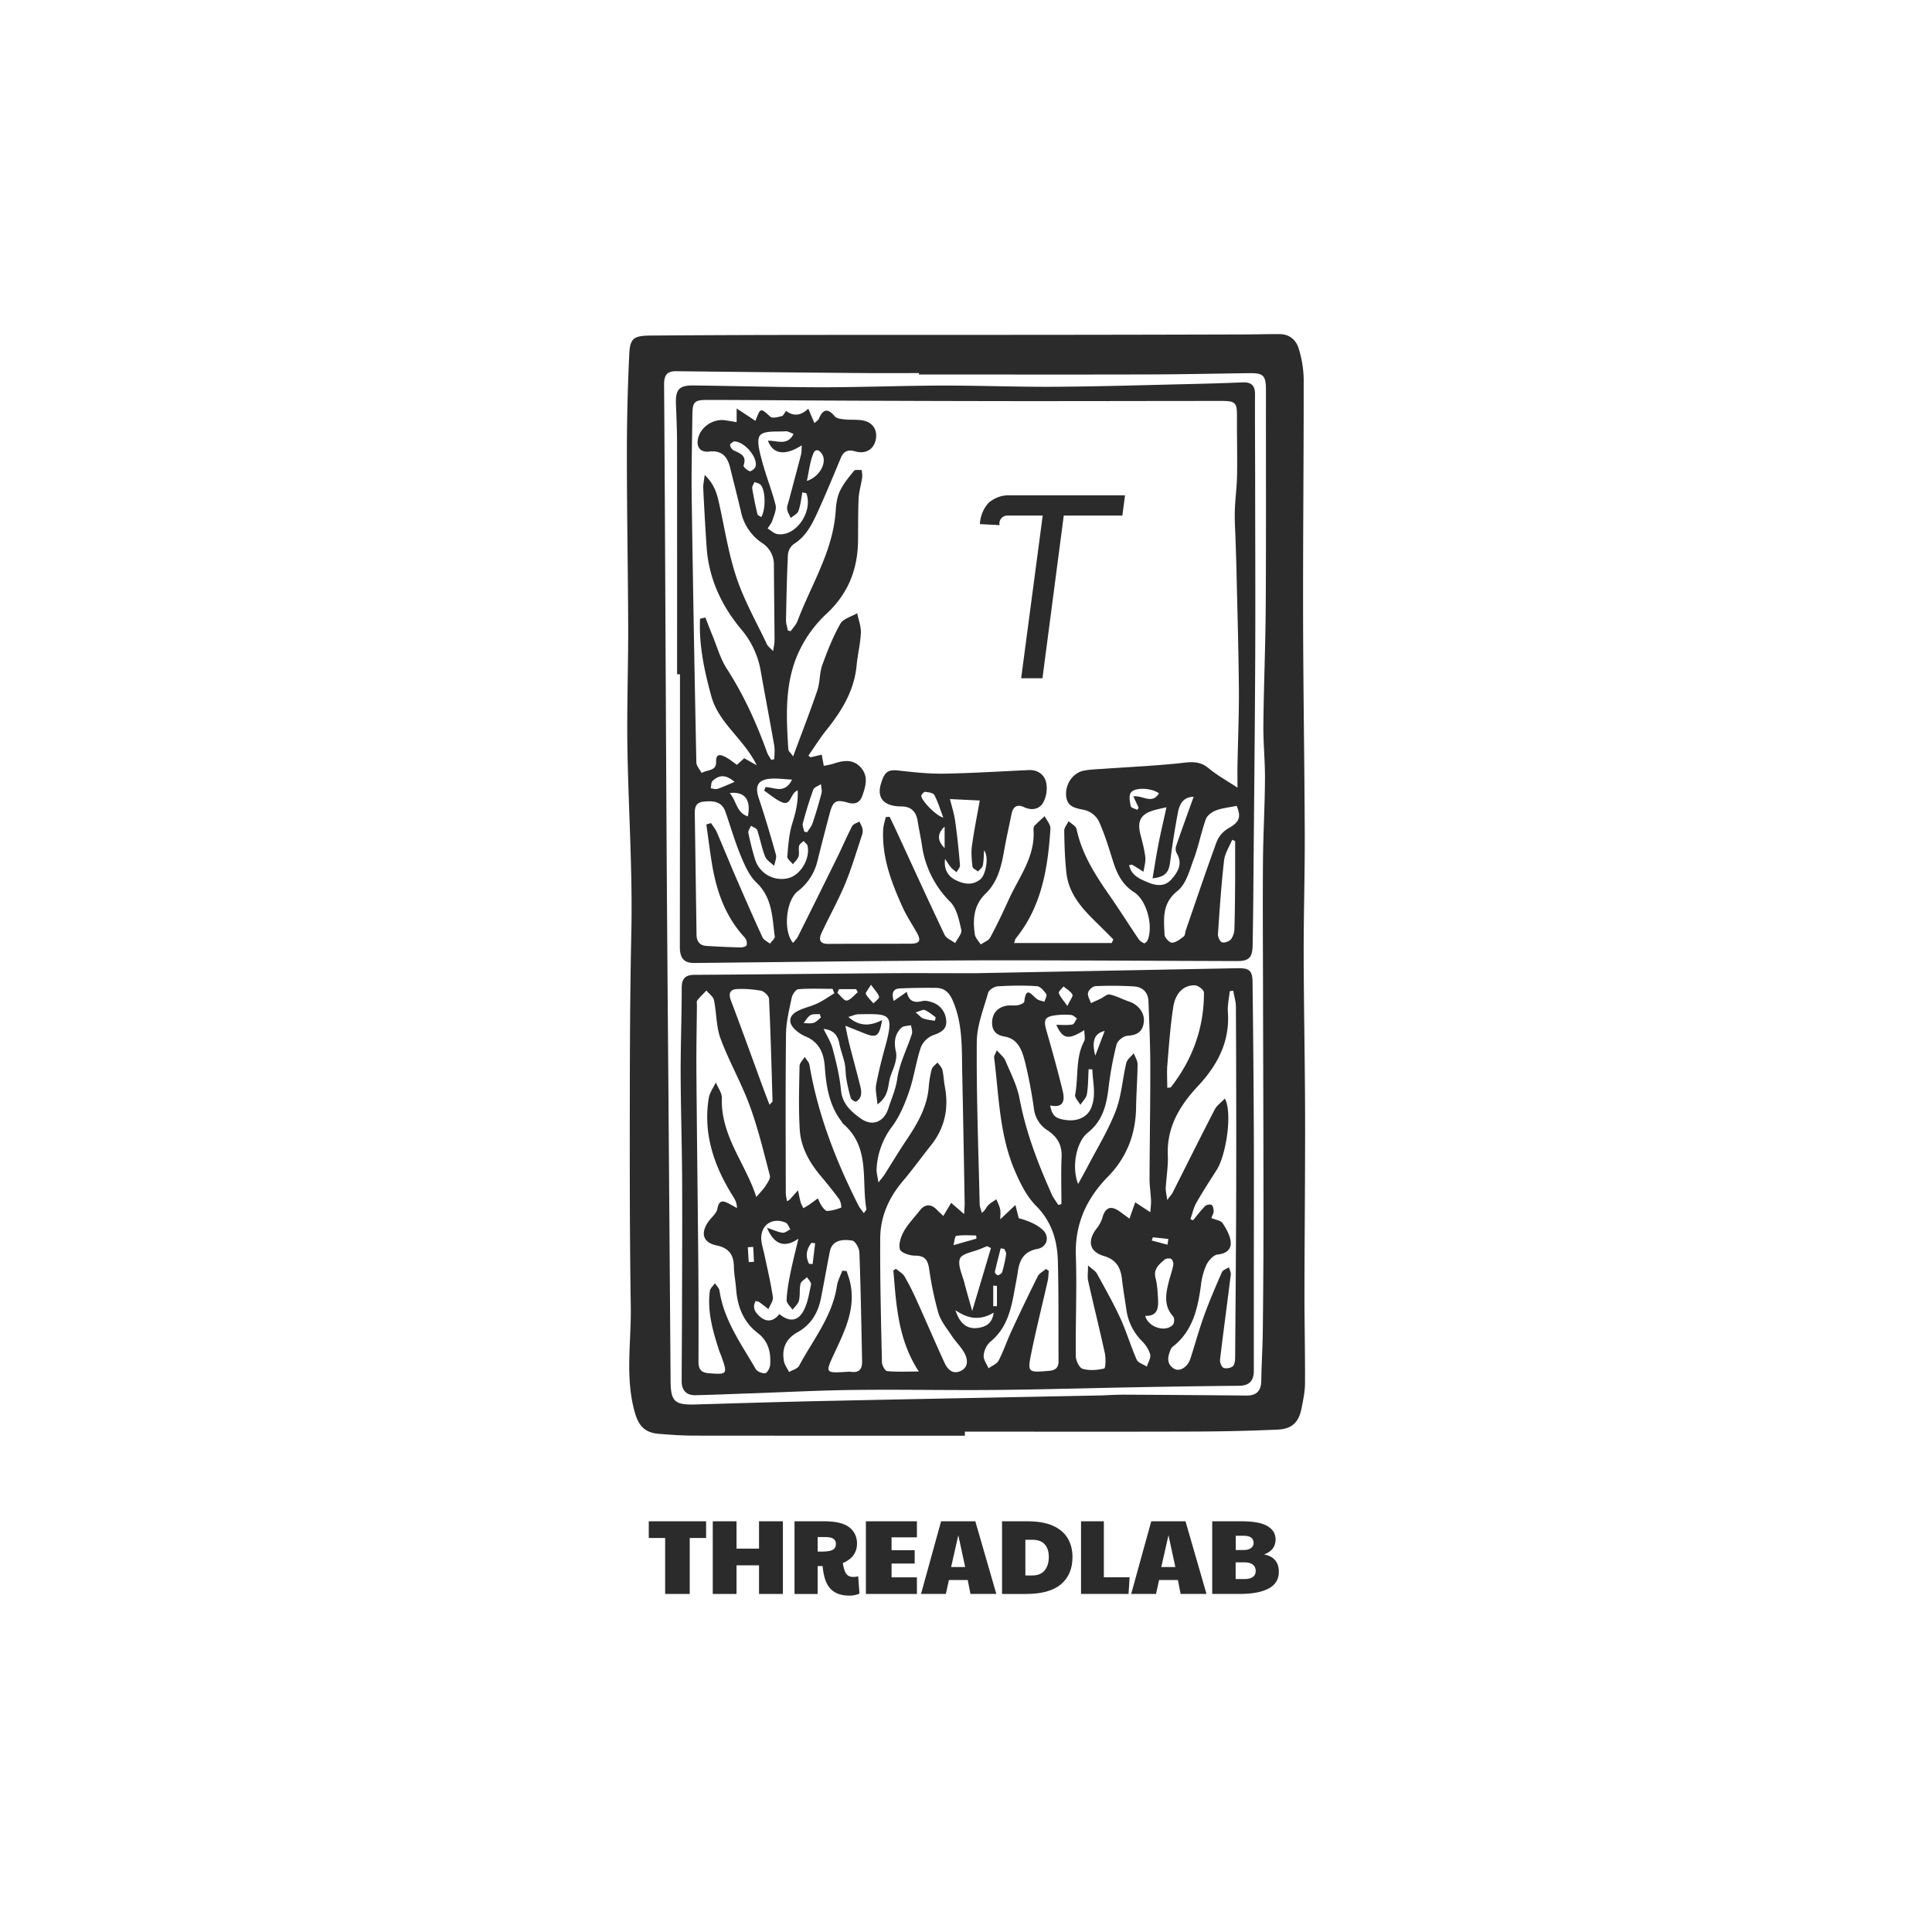 <svg xmlns="http://www.w3.org/2000/svg" version="1.1" xmlns:xlink="http://www.w3.org/1999/xlink" width="1500" height="1500" viewBox="0 0 1500 1500"><rect width="1500" height="1500" x="0" y="0" id="background" stroke="transparent" fill="#ffffff"></rect><svg xml:space="preserve" width="1000" height="1000" data-version="2" data-id="lg_TatjkFi3gEk4MRqkU9" viewBox="0 0 301 561" x="250" y="250"><rect width="100%" height="100%" fill="transparent"></rect><path fill="#2b2b2b" d="M19.46 554.01v-24.38h-7.13v-7.27H37.3v7.27h-7.13v24.38Z"></path><rect width="24.97" height="31.65" x="-12.48" y="-15.82" fill="none" rx="0" ry="0" transform="translate(25.32 538.68)"></rect><path fill="#2b2b2b" d="M40.2 554.01v-31.65h10.35v11.91h9.8v-11.91h10.4v31.65h-10.4v-12.47h-9.8v12.47Z"></path><rect width="30.55" height="31.65" x="-15.28" y="-15.82" fill="none" rx="0" ry="0" transform="translate(55.98 538.68)"></rect><path fill="#2b2b2b" d="M99.77 554.74q-3.31 0-5.47-.99-2.16-.99-3.45-2.73-1.29-1.75-1.93-4.1-.65-2.34-.88-5.06h-2.16v12.15H75.81v-31.65h13.01q7.55 0 10.88 2.64 3.34 2.65 3.34 7.16 0 2.71-1.47 4.85-1.48 2.14-4.74 3.56.18 1.02.32 1.66.14.64.41 1.43.6 1.65 1.5 2.3.9.64 2.46.64 1.01 0 2.02-.28l.56 7.55q-.92.37-1.96.62-1.03.25-2.37.25m-13.89-19.18h1.75q3.4 0 4.8-.76 1.41-.76 1.41-2.6 0-1.56-1.15-2.27-1.15-.72-3.64-.72h-3.17Z"></path><rect width="28.29" height="32.38" x="-14.14" y="-16.19" fill="none" rx="0" ry="0" transform="translate(90.45 539.05)"></rect><path fill="#2b2b2b" d="M106.9 554.01v-31.65h22.22v6.99h-11.04v5.61h10.07v5.8h-10.07v6.02h11.04v7.23Z"></path><rect width="22.22" height="31.65" x="-11.11" y="-15.82" fill="none" rx="0" ry="0" transform="translate(118.51 538.68)"></rect><path fill="#2b2b2b" d="m130.91 554.01 8.74-31.65h14.91l9.15 31.65h-11.27l-1.19-6.08h-8.19l-1.34 6.08Zm13.11-11.73h6.12l-2.99-13.85Z"></path><rect width="32.8" height="31.65" x="-16.4" y="-15.82" fill="none" rx="0" ry="0" transform="translate(147.81 538.68)"></rect><path fill="#2b2b2b" d="M166.2 554.01v-31.65h10.99q6.9 0 11.25 1.98 4.34 1.97 6.39 5.47t2.05 8.14q0 7.59-4.99 11.82-4.99 4.24-15.16 4.24Zm10.16-8.05h2.95q3.68 0 5.47-2.23 1.79-2.24 1.79-5.87 0-3.36-1.72-5.4-1.73-2.05-5.54-2.05h-2.95Z"></path><rect width="30.68" height="31.65" x="-15.34" y="-15.82" fill="none" rx="0" ry="0" transform="translate(182.04 538.68)"></rect><path fill="#2b2b2b" d="M200.6 554.01v-31.65h9.94v24.38h11.22l-.46 7.27Z"></path><rect width="21.16" height="31.65" x="-10.58" y="-15.82" fill="none" rx="0" ry="0" transform="translate(211.68 538.68)"></rect><path fill="#2b2b2b" d="m222.45 554.01 8.74-31.65h14.91l9.15 31.65h-11.27l-1.19-6.08h-8.19l-1.34 6.08Zm13.11-11.73h6.12l-2.99-13.85Z"></path><rect width="32.8" height="31.65" x="-16.4" y="-15.82" fill="none" rx="0" ry="0" transform="translate(239.35 538.68)"></rect><path fill="#2b2b2b" d="M269.7 554.01h-11.96v-31.65h12.92q7.59 0 11.13 2.09 3.55 2.09 3.55 5.77 0 4.79-5.02 6.58 6.44 1.24 6.44 7.59 0 4.88-4.44 7.25t-12.62 2.37m-1.71-19.14h3.64q1.84 0 2.99-.83 1.15-.83 1.15-2.21 0-3.17-4.33-3.17h-3.45Zm3.91 12.65q2.3 0 3.55-.92 1.24-.92 1.24-2.58 0-1.79-1.24-2.78-1.25-.99-3.55-.99h-3.95v7.27Z"></path><rect width="29.02" height="31.65" x="-14.51" y="-15.82" fill="none" rx="0" ry="0" transform="translate(272.75 538.68)"></rect><path fill="#2b2b2b" d="M149.982 485.086q-58.918.018-117.836-.037c-5.084 0-10.167-.352-15.233-.758-6.526-.5-9.133-3.642-10.833-9.946-4.067-15.067-1.35-30.3-1.59-45.423-.462-29.875-.462-59.75-.425-89.625.037-24.458.129-48.916.665-73.356.573-26.437-1.202-52.8-1.682-79.199-.333-17.987.351-35.994.314-54-.092-24.958-.573-49.897-.573-74.836q0-21.925 1.035-43.814c.315-7.062 1.978-8.134 9.373-8.19q27.01-.203 54.038-.258c40.357-.056 80.695-.019 121.053-.056q41.096-.037 82.193-.166c5.527 0 11.073-.166 16.601-.148 4.455.018 7.32 2.644 8.43 6.618a48.066 48.066 0 0 1 2.07 12.682c.038 34.627-.332 69.271-.258 103.897.055 31.558.61 63.096.72 94.654.056 17.525-.498 35.07-.461 52.595.055 23.238.554 46.477.61 69.696.055 26.012-.24 52.041-.278 78.052 0 12.923.315 25.864.24 38.786-.018 3.66-.813 7.34-1.515 10.944-1.202 6.027-4.123 8.93-10.353 9.225q-18.006.795-36.013.85c-33.424.112-66.849.038-100.273.038v1.738Zm-19.965-462.25v-.59c-7.71 0-15.4.055-23.11 0q-41.336-.334-82.655-.814c-4.566-.056-5.287 2.403-5.25 6.174q.277 38.786.462 77.609.315 65.813.684 131.627.315 46.421.703 92.842l.98 131.609c.074 8.855 1.793 10.445 10.667 10.186 17.71-.499 35.402-1.072 53.113-1.46 40.653-.87 81.287-1.627 121.94-2.44 3.993-.075 7.986-.389 11.998-.37q26.547.13 53.113.388c4.437.037 6.378-2.09 6.452-6.47.111-7.395.592-14.772.666-22.166q.296-26.012.296-52.004c-.019-34.183-.148-68.365-.222-102.566-.037-16.602-.148-33.221 0-49.823.11-11.85.795-23.7.869-35.532.055-7.838-.777-15.677-.703-23.515.185-17.507.943-34.996 1.035-52.503.185-31.095.056-62.19.093-93.286 0-6.452-1.036-7.542-7.506-7.45-14.623.203-29.246.518-43.87.555-33.258.092-66.516.018-99.792.018Z"></path><path fill="#2b2b2b" d="m155.2 283.626 113.547-2.163c5.065-.093 6.507.961 6.563 5.99q.407 32.537.554 65.037c.093 21.39 0 42.797 0 64.187v40.172c0 4.326-1.996 6.452-6.488 6.489q-22.148.203-44.314.628c-20.594.37-41.189.999-61.783 1.184-20.484.184-40.968-.24-61.433 0-14.77.166-29.523.942-44.276 1.46-8.3.277-16.601.647-24.92.832-3.938.092-5.99-2.144-5.99-6.045 0-8.93.11-17.859.13-26.788.055-20.15.166-40.302.073-60.452-.074-15.53-.592-31.059-.647-46.588-.037-12.46.462-24.92.462-37.38 0-4.141 1.442-5.824 5.639-5.842 28.008-.167 56.015-.5 84.023-.703 11.536-.092 23.09 0 38.841 0Zm-36.383 129.483 1.184-.721c1.275 1.109 2.939 1.978 3.752 3.364a110.922 110.922 0 0 1 5.399 10.667c4.048 8.967 7.912 18.025 12.016 26.954 1.294 2.829 3.531 5.121 6.97 3.531 3.42-1.59 3.198-4.88 1.812-7.58-1.442-2.79-3.864-5.046-5.62-7.708-2.145-3.217-4.77-6.397-5.86-9.983a144.199 144.199 0 0 1-4.05-19.393c-.61-3.882-2.015-5.62-6.211-5.583-2.274 0-6.082-1.294-6.49-2.755-.646-2.33.445-5.583 1.757-7.912 1.867-3.29 4.622-6.046 6.951-9.077 2.126-2.773 4.88-2.866 7.395-.24 1.035 1.072 2.145 2.07 2.81 2.698l3.402-5.712 5.657 4.899c.092-1.997.24-3.346.222-4.696q-.463-28.396-1.054-56.773c-.222-10.741.296-21.556-4.252-31.798-1.535-3.42-3.66-5.25-7.266-5.269q-7.838-.092-15.64.24c-2.976.148-3.716 2.053-2.68 5.473l5.694-3.975c.832 4.178 3.272 4.88 6.766 4.012 1.257-.315 2.81.055 4.086.48a8.874 8.874 0 0 1 6.322 8.283c.204 3.641-2.385 4.954-5.694 6.1a9.798 9.798 0 0 0-5.38 5.325c-2.089 6.267-2.939 12.94-5.083 19.17-1.812 5.288-4.05 10.705-7.321 15.16a33.277 33.277 0 0 0-6.859 18.709c-.074 1.534.425 3.106.813 5.786 1.387-1.793 2.071-2.533 2.607-3.383 3.124-4.899 6.082-9.89 9.336-14.716 4.844-7.21 9.244-14.53 9.965-23.478.221-2.607.61-5.213 1.312-7.728.314-1.127 1.627-1.978 2.496-2.958.72 1.036 1.812 1.997 2.107 3.143.592 2.385.629 4.88 1.091 7.303 1.793 9.446.037 18.024-6.027 25.623-4.122 5.176-7.986 10.556-12.257 15.603-6.119 7.21-9.798 15.492-9.853 24.846-.111 18.006.351 36.013.74 54.02.036 1.367 1.349 3.789 2.273 3.881 4.141.426 8.356.185 13.792.185-9.133-13.976-9.799-29.08-11.093-44.036Zm71.97-28.544 1.276-.351c0-6.86-.222-13.718.074-20.577.24-5.25-1.997-8.873-6.156-11.572a12.94 12.94 0 0 1-5.898-9.41 199.66 199.66 0 0 0-3.882-20.391c-1.257-4.807-2.828-10.02-9.022-11.056q-5.527-.924-5.305-6.34c.185-3.864 2.384-6.286 6.137-7.044 1.627-.333 3.402.055 5.047-.24 1.054-.185 2.792-.943 2.847-1.59.758-7.303 3.365-2.515 5.62-1.017.888.591 2.09.72 3.162 1.072.295-1.128 1.22-2.7.776-3.328-1.017-1.442-2.625-3.346-4.104-3.438-5.657-.37-11.37-.278-17.045.074-1.479.092-3.79 1.534-4.16 2.791-1.996 7.062-4.899 14.254-4.954 21.427-.185 23.534.72 47.068 1.257 70.602.037 1.294.61 2.55.924 3.845 1.609-1.128 1.904-2.385 2.68-3.198 1.036-1.091 2.423-1.83 3.661-2.718.573 1.424 1.331 2.81 1.646 4.307.277 1.35.055 2.81.055 4.419l6.6-6.23 1.46 5.73c3.864 1.091 7.765 2.552 10.538 5.196 3.069 2.939 1.756 7.431-2.422 8.208-5.897 1.09-7.764 4.77-8.522 9.89-.37 2.589-.906 5.158-1.368 7.728-1.516 8.56-3.31 16.897-10.667 22.85a9.244 9.244 0 0 0-2.847 5.99c-.148 1.774 1.35 3.679 2.126 5.527 1.497-1.09 3.605-1.867 4.381-3.346 2.126-4.067 3.568-8.504 5.51-12.682q5.582-12.09 11.517-23.996c.665-1.331 2.348-2.182 3.568-3.235l1.238.813c-.13 1.442-.11 2.921-.443 4.326-2.33 10.353-4.936 20.65-7.062 31.04-1.85 9.021-1.646 8.966 7.635 8.19 2.92-.24 4.16-1.48 4.14-4.308-.092-14.457.093-28.932-.295-43.389-.24-9.077-2.625-17.267-9.54-24.218-4.177-4.215-7.024-10.112-9.39-15.695-6.582-15.566-6.748-32.427-8.837-48.88-.093-.74.573-1.571 1.183-3.143 1.553 1.849 3.106 3.014 3.753 4.566 2.255 5.38 5.047 10.723 6.119 16.361 2.754 14.68 8.023 28.396 14.087 41.91.72 1.627 1.886 3.05 2.847 4.567Zm39.988 3.18c.13-1.942.388-3.531.314-5.121-.13-3.217-.666-6.452-.647-9.67.055-16.157.351-32.333.333-48.49-.019-9.521-.444-19.024-.795-28.544-.148-3.994-2.57-6.323-6.452-6.545q-8.32-.462-16.62-.11c-1.183.055-2.976 1.663-3.254 2.865-.314 1.33.758 2.995 1.239 4.53q2.089-.907 4.122-1.868c1.387-.647 2.903-2.145 4.068-1.886 2.976.647 5.75 2.182 8.652 3.162 3.863 1.294 6.618 4.917 6.23 8.688-.426 4.29-2.866 5.898-7.155 6.138-1.7.093-4.307 2.126-4.714 3.734a144.199 144.199 0 0 0-3.513 18.987c-.887 7.56-2.662 14.456-9.021 19.466-4.936 3.883-7.229 14.845-4.215 22.37 1.516-2.792 2.717-4.918 3.845-7.062 4.252-8.172 9.17-16.103 12.479-24.644 2.57-6.618 2.976-14.05 4.659-21.038.388-1.571 2.126-2.828 3.235-4.215.573 1.59 1.664 3.18 1.664 4.77-.037 6.304-.555 12.608-.647 18.93-.185 11.61-4.086 21.704-12.22 30.023-9.373 9.577-14.476 20.613-14.014 34.386.5 14.587-.184 29.228-.018 43.833.018 1.941 1.516 5.084 2.958 5.51 2.94.85 6.396.59 9.41-.13.61-.148.758-4.456.277-6.656-2.292-10.519-4.917-20.982-7.265-31.483-.389-1.738-.056-3.66-.056-6.766 1.997 1.793 3.29 2.495 3.883 3.586 3.512 6.434 7.154 12.812 10.204 19.467 2.681 5.842 4.493 12.109 7.1 17.988.61 1.386 2.92 2.052 4.436 3.032.536-1.793 1.812-3.772 1.442-5.343a13.865 13.865 0 0 0-3.568-5.75 24.033 24.033 0 0 1-6.748-13.347c-.647-4.566-1.46-9.114-1.978-13.699-.573-5.047-2.57-8.485-7.894-10.038-6.23-1.812-7.265-6.47-3.29-11.777a14.79 14.79 0 0 0 2.625-4.732c1.275-4.751 3.753-5.694 7.838-2.68l3.994 2.92 2.514-7.117 6.6 4.344ZM59.16 381.108c1.627-1.904 2.995-3.236 4.012-4.807.887-1.386 2.236-3.254 1.904-4.51-2.68-10.243-5.158-20.614-8.8-30.523-3.642-9.909-9.003-19.226-12.682-29.135-1.941-5.214-1.701-11.203-2.866-16.75-.332-1.552-2.163-2.81-3.29-4.196-1.331 1.405-2.773 2.736-3.957 4.252-.388.5-.184 1.497-.184 2.255-.093 9.706-.296 19.393-.222 29.099.222 28.766.61 57.55.85 86.316q.13 19.855.056 39.691c0 3.106.942 4.788 4.418 5.066 8.134.647 8.356.499 5.546-7.377-.314-.868-.72-1.7-.998-2.588-2.718-8.374-5.158-16.823-4.03-25.77.147-1.22 1.46-2.312 2.218-3.458.684 1.073 1.83 2.09 1.997 3.254 1.94 12.922 9.502 23.238 15.788 34.127.647 1.11 2.828 1.978 4.14 1.793.888-.13 2.016-2.255 2.127-3.55.406-5.434-.703-10.352-5.417-13.957-6.304-4.825-8.837-11.591-9.41-19.282-.24-3.217-.906-6.415-.961-9.65-.093-5.232-2.219-8.097-7.617-9.225-5.879-1.22-7.025-5.398-3.438-10.408 1.33-1.849 3.494-3.513 3.863-5.528.74-3.938 2.496-3.623 5.121-2.2q1.72.924 3.402 1.886c0-2.07-.703-3.513-1.553-4.862-8.282-13.126-13.218-27.12-10.76-42.89.37-2.422 2.034-4.659 3.106-6.97.925 2.274 2.718 4.585 2.644 6.822-.573 16.583 10.556 28.84 14.974 43.075Zm198.217 9.17c1.96.85 4.142 1.09 4.9 2.255 1.645 2.514 3.327 5.453 3.53 8.337.222 3.05-1.94 4.936-5.675 5.288-1.812.166-3.993 2.606-4.936 4.547a29.58 29.58 0 0 0-2.366 8.893c-1.405 10.26-3.605 20.077-12.46 26.861-.352.26-.555.74-.74 1.165-1.313 3.013-1.867 6.1 1.35 8.19 2.514 1.627 6.026-.536 7.265-4.326 2.015-6.138 3.679-12.405 5.879-18.469 2.348-6.489 5.084-12.867 7.857-19.19.425-.96 1.996-1.423 3.032-2.107.295 1.072.942 2.2.813 3.235-1.516 12.331-3.217 24.644-4.677 36.993-.148 1.183.684 3.254 1.553 3.586 1.164.444 3.309.056 4.14-.832.87-.924.87-2.828.888-4.326.185-24.476.407-48.972.462-73.448q.074-39.267-.129-78.533c0-2.385-.758-4.751-1.165-7.136l-1.497.185c-.314 3.013-1.054 6.063-.832 9.021.924 12.978-4.51 23.202-13.052 32.353-7.857 8.411-13.625 17.803-13.107 30.041.203 4.733-.647 9.502-.906 14.272-.074 1.331.314 2.7.629 5.306 1.368-1.849 1.996-2.496 2.384-3.254 6.101-12.072 12.11-24.2 18.34-36.216.905-1.756 2.772-3.013 4.4-4.733 3.401 6.267.498 24.625-3.458 30.91-3.05 4.807-6.174 9.577-8.984 14.531-1.22 2.163-1.738 4.733-2.57 7.118l1.165.444c1.719-2.071 3.346-4.252 5.231-6.157.592-.591 2.182-.887 2.829-.517.628.37.887 1.775.906 2.736 0 .85-.536 1.7-1.017 2.995ZM93.176 292.425l-.795-1.979c-4.973 0-9.964-.221-14.9.167-1.091.092-2.589 2.237-2.884 3.66-1.091 5.25-2.44 10.593-2.496 15.918-.26 23.09-.13 46.18-.093 69.27 0 1.11.333 2.2.536 3.513.703-.444.999-.555 1.184-.758l3.605-4.012c.37 1.701.665 3.439 1.127 5.121.26.924.758 1.793 1.165 2.68.85-.517 1.738-.979 2.57-1.552q1.904-1.35 3.771-2.736c.573 1.146 1.035 2.385 1.775 3.42.61.85 1.59 2.107 2.348 2.052 2.07-.111 4.122-.74 6.082-1.46a7.395 7.395 0 0 0-.85-3.587A214.45 214.45 0 0 0 87 371.679c-4.843-5.805-8.448-12.349-8.91-19.892-.555-9.206-.278-18.468-.093-27.693.019-1.35 1.46-2.662 2.237-3.993.721 1.164 1.886 2.255 2.09 3.494 3.641 21.63 11.516 41.762 21.333 61.21.555 1.09 1.405 2.034 2.33 3.365.683-1.017 1.183-1.424 1.127-1.738-2.2-12.627 1.72-26.88-9.909-36.993-.462-.388-.74-.98-1.11-1.478-5.25-6.97-6.507-15.252-7.098-23.553-.462-6.322-2.625-10.907-8.689-13.366a14.79 14.79 0 0 1-4.197-2.829c-3.05-2.754-2.92-5.878.684-7.893 2.774-1.553 6.064-2.145 8.948-3.513 2.588-1.22 4.955-2.94 7.432-4.437Zm3.457 120.794 1.886.148c.425 1.368.924 2.699 1.294 4.085 3.013 11.518-1.867 21.445-6.49 31.373-4.214 9.077-4.307 9.021 5.418 8.43q.924-.074 1.83.018c3.55.48 4.75-1.423 4.677-4.585-.333-15.824-.592-31.65-1.183-47.474-.074-1.812-1.775-4.88-3.106-5.103-5.805-.98-8.985.832-9.761 4.733-1.35 6.785-2.533 13.606-3.882 20.391-1.258 6.341-4.363 11.555-10.113 14.734-5.176 2.866-7.025 7.136-5.99 12.7.315 1.646 1.46 3.125 2.237 4.678 1.48-.887 3.642-1.405 4.345-2.717 6.063-11.315 14.494-21.52 16.49-34.812.333-2.273 1.535-4.418 2.33-6.618ZM88.462 307.9c1.35 2.865 3.161 5.6 3.956 8.614 1.553 5.916 3.05 11.943 3.623 18.025.574 6.045 4.419 9.391 8.615 12.386 5.103 3.642 10.168 1.516 12.072-4.53 1.331-4.233 3.162-8.133 3.827-12.774.943-6.673 4.27-13.014 6.378-19.54.351-1.11-.222-2.515-.37-3.79-1.405.333-3.216.222-4.14 1.072-3.143 2.884-3.328 6.618-2.422 10.63.332 1.46.055 3.143-.315 4.622-.536 2.107-1.497 4.104-2.163 6.193-1.164 3.697-.425 8.227-5.583 11.943-.296-3.624-1.017-6.157-.591-8.467 1.072-5.731 2.514-11.407 4.067-17.045 3.938-14.365 1.7-13.884-11.573-13.736-1.424 0-2.829.702-4.603 1.183 4.899 4.307 9.65 3.975 14.734 1.35-1.276 7.21-2.422 7.93-7.82 5.767l-8.208-3.29c.74 3.42 1.164 5.75 1.756 8.042 1.553 6.1 3.217 12.182 4.751 18.283.333 1.313.555 2.792.259 4.067a4.437 4.437 0 0 1-2.052 2.644c-.444.222-2.145-.832-2.367-1.59a70.25 70.25 0 0 1-1.96-8.689c-.35-2.052-.221-4.215-.646-6.248-.629-2.94-1.793-5.787-2.348-8.726-.721-3.827-2.847-6.027-6.859-6.378Zm117.078 17.636-1.627-.093c-.222 3.66-.166 7.377-.776 10.982-.278 1.626-1.85 3.031-2.829 4.547-.813-1.479-2.533-3.142-2.274-4.418 1.516-7.709.037-15.917 3.901-23.257.61-1.146.092-2.884.092-4.862-7.08 4.437-9.373 3.846-12.201-2.31 2.31 0 4.677.24 6.97-.13.795-.13 1.368-1.72 2.033-2.662-.85-.536-1.682-1.442-2.57-1.516q-3.235-.277-6.452.11c-5.01.592-5.638 1.905-4.27 6.73 2.496 8.726 4.955 17.47 7.08 26.289 1.295 5.36-.628 7.302-5.453 6.304.869 4.474 2.255 5.73 6.914 6.34 4.991.648 9.151-1.22 10.852-5.102 2.44-5.62.758-11.277.61-16.915ZM64.928 340.954c.943-1.09 1.312-1.313 1.312-1.516-.443-14.864-.832-29.746-1.534-44.61-.055-1.293-2.052-3.253-3.439-3.549a46.218 46.218 0 0 0-10.02-.758c-3.475.037-4.4 1.72-3.087 5.158 4.751 12.479 9.244 25.05 13.847 37.584.869 2.385 1.793 4.733 2.92 7.69m-1.108 53.558c2.958.998 4.843 1.922 6.803 2.163 1.054.13 2.255-.943 3.383-1.48-.684-.997-1.146-2.532-2.07-2.92-6.157-2.57-11.352 1.442-10.538 8.079.24 1.978.887 3.882 1.294 5.842 1.294 6.156 2.773 12.293 3.697 18.505.24 1.608-1.238 3.494-1.94 5.25q-1.942-1.553-3.957-3.032c-.333-.24-.814-.277-1.59-.517-1.682 2.958-.13 5.047 1.793 6.766 3.106 2.773 6.101 1.997 8.523-1.054 4.104 3.402 7.838 3.291 10.371-1.183 1.96-3.457 2.57-7.727 3.42-11.702.185-.887-1.128-2.108-1.756-3.18-.98.943-2.57 1.756-2.829 2.884-.554 2.366-.11 4.955-.684 7.302-.351 1.46-1.811 2.663-2.791 3.975-.925-1.405-2.644-2.847-2.588-4.215.166-3.956.887-7.912 1.682-11.813.98-4.88 2.237-9.706 3.457-14.92-5.823 4.142-10.575 2.774-13.68-4.787Zm174.332-60.915c1.035-.185 1.46-.148 1.608-.314 9.447-12.128 14.439-25.863 14.383-41.245 0-1.09-2.459-3.032-3.845-3.105-4.788-.26-8.56 3.18-9.52 9.41-1.295 8.3-1.868 16.73-2.57 25.123-.278 3.254-.038 6.563-.038 10.15Zm-76.777 69.752-1.682-.832-2.865 1.183c-3.143 1.35-8.116 2.015-8.967 4.252-1.09 2.865 1.054 7.006 1.942 10.574.98 3.846 2.126 7.654 3.401 12.22zm67.182 29.579c1.405 5.028 8.966 7.302 12.11 3.771.628-.702.665-2.884.055-3.568-4.234-4.714-3.199-9.927-1.867-15.233.591-2.385 1.46-4.696 1.922-7.1.167-.868-.259-2.347-.906-2.717-.702-.406-2.274-.222-2.92.333-2.367 2.089-4.918 4.086-3.883 8.06.721 2.792.887 5.75 1.054 8.652.222 3.993.11 7.95-5.565 7.765Zm-82.655-2.496c1.923 5.897 5.084 8.338 9.78 7.71 3.494-.482 6.267-1.96 6.858-6.656-5.879 3.53-11.074 2.754-16.638-1.054m21.297-26.695-1.59-.278c-.869 3.458-1.793 6.896-2.551 10.372-.074.37 1.035 1.46 1.386 1.368.721-.185 1.664-.832 1.849-1.48a61.007 61.007 0 0 0 1.7-7.708c.112-.703-.517-1.516-.813-2.293Zm27.453-105.838c1.22-2.607 2.588-4.27 2.2-4.955-.795-1.46-2.533-2.403-3.882-3.55-.721.98-2.256 2.22-2.034 2.885.536 1.645 1.886 3.013 3.698 5.62Zm-85.52-9.262c-1.276 2.181-2.515 3.494-2.256 4.03.776 1.534 2.163 2.773 3.327 4.123.87-.962 2.626-2.182 2.44-2.847-.424-1.553-1.811-2.866-3.512-5.288Zm-13.94 1.94-.702 1.646c1.368 1.202 2.957 3.531 4.067 3.328 1.774-.314 3.216-2.348 4.806-3.642l-.702-1.331zm33.406 10.132c1.7 1.423 2.366 2.348 3.254 2.643 1.608.555 3.346.74 5.047.999.037 0 .499-1.405.314-1.553-1.497-1.165-3.013-2.385-4.714-3.143-.684-.314-1.849.462-3.901 1.035Zm26.436 98.554-.11-1.405c-2.903 0-5.842-.277-8.652.203-.647.111-.87 2.773-1.22 4.03zm-72.875 10.963 1.534.11 1.11-9.058-1.609-.203c-2.182 2.773-2.755 5.786-1.035 9.15m5.12-107.298-.462-1.479c-1.386.13-3.013-.148-4.085.5-1.239.72-1.997 2.255-2.958 3.438 1.46 0 3.032.277 4.363-.13 1.183-.37 2.107-1.515 3.161-2.31Zm119.538 16.62 4.085-10.76c-4.437 1.036-5.786 4.382-4.085 10.76M163.98 419.838l-1.608-.13v8.967h1.608zm67.422-19.763 6.859 1.812.37-2.496-6.711-.72c-.037 0-.111.258-.536 1.404ZM57.81 402.848l-2.348.148.407 6.47 2.274-.129-.314-6.47ZM24.663 153.44q.019-50.34-.018-100.68c0-5.675-.26-11.37-.481-17.045-.24-6.267 1.368-8.153 7.635-8.079 18.617.222 37.214.777 55.83.795 17.545 0 35.108-.702 52.652-.74 16.638-.036 33.258.648 49.896.518 20.022-.148 40.025-.776 60.028-1.238q10.39-.24 20.76-.666c3.66-.166 5.436 1.257 5.417 5.066-.055 11.702.037 23.386.056 35.088.018 26.325.147 52.67.037 78.995-.148 33.24-.518 66.48-.795 99.719q-.093 13.163-.333 26.325c-.111 5.398-1.59 6.877-6.97 6.859-33.424-.092-66.849-.314-100.273-.333-21.094 0-42.188.204-63.281.388q-36.272.37-72.525.777c-4.548.055-6.415-1.923-6.433-7.025l.055-62.837V153.44zm10.131-24.236 2.2-.48c.98 2.495 1.904 4.99 2.94 7.468 2.051 4.954 3.493 10.316 6.34 14.753 7.395 11.462 12.978 23.718 17.563 36.493.425 1.165 1.22 2.181 1.83 3.272l1.35-.314c0-1.997.296-4.03-.056-5.971-1.885-10.87-3.993-21.704-5.897-32.575a37.898 37.898 0 0 0-8.56-18.098c-8.559-10.28-14.013-22.055-14.974-35.588q-.869-12.885-1.479-25.79c-.074-1.534.314-3.087.629-5.749 4.27 4.067 5.36 8.264 6.322 12.553 2.404 10.796 4.067 21.852 7.58 32.278 3.365 10.002 8.689 19.338 13.218 28.932.407.87 1.331 1.498 2.7 2.958.295-2.181.61-3.475.61-4.75-.056-10.945-.223-21.87-.278-32.815a11.092 11.092 0 0 0-5.343-9.65 21.815 21.815 0 0 1-9.003-13.514c-1.516-6.434-3.161-12.849-4.751-19.282-1.183-4.77-3.66-7.562-9.17-6.896-3.272.388-5.416-1.46-4.899-5.01.795-5.417 6.415-9.391 11.906-8.633 1.608.221 3.198.536 5.028.832v-5.972l8.172 5.398c2.292-5.86 2.163-5.694 6.544-1.774.887.795 3.328.13 4.936-.296.777-.222 1.276-1.48 1.886-2.256q4.825 3.66 9.668-.98l2.681 6.286c.887-.832 1.645-1.238 1.904-1.867 1.775-4.16 3.809-4.844 6.951-1.072.795.961 2.736 1.164 4.178 1.312 2.44.278 4.936.056 7.358.352 4.751.61 7.173 3.919 6.341 8.356-.795 4.289-4.363 6.563-8.984 5.232-3.162-.906-5.01-.093-6.249 2.828-3.087 7.358-6.1 14.753-9.391 22.018-2.663 5.86-5.214 11.832-11.111 15.53a6.47 6.47 0 0 0-2.533 4.529c-.48 9.52-.665 19.078-.85 28.617-.019 1.516.536 3.032.832 4.548l1.238.222c.98-1.442 2.293-2.755 2.903-4.326 5.99-15.899 15.566-30.54 16.675-48.14.185-2.884.61-5.99 1.83-8.541 1.535-3.217 3.883-6.064 6.156-8.837.5-.61 2.2-.24 3.347-.333.074 1.128.332 2.274.166 3.383-.425 3.014-1.368 5.972-1.516 8.985-.296 6.138-.185 12.294-.259 18.45-.148 12.608-4.381 23.201-13.92 31.983a53.612 53.612 0 0 0-11.592 15.825c-6.544 13.643-5.786 28.433-4.843 43.093.037.702.887 1.33 2.089 3.013 3.77-10.205 7.376-19.448 10.574-28.84 1.165-3.457.869-7.413 2.09-10.833 2.218-6.193 4.676-12.386 7.893-18.08 1.239-2.219 4.825-3.106 7.34-4.603.573 2.847 1.719 5.712 1.608 8.522-.204 4.733-1.405 9.41-1.849 14.143-1.017 10.925-6.36 19.744-13.015 28.044-2.884 3.587-5.342 7.525-7.986 11.314l.906.74 4.899-1.146.887 4.88c1.59-.351 2.958-.536 4.234-.961 4.289-1.424 8.54-2.145 11.942 1.72 3.365 3.808 2.07 8.078.629 12.22-1.035 2.994-3.124 3.937-6.193 3.068-5.38-1.516-6.582-.813-8.042 4.696q-2.736 10.278-5.306 20.576a23.294 23.294 0 0 1-8.578 13.273c-5.195 4.03-6.47 17.378-2.07 22.518.776-.98 1.663-1.812 2.163-2.829q8.56-17.137 17.026-34.312c2.237-4.548 4.215-9.243 6.563-13.736.5-.961 2.07-1.35 3.143-1.996.48 1.053 1.127 2.07 1.368 3.18a5.546 5.546 0 0 1-.24 2.736c-2.385 7.136-4.493 14.4-7.377 21.334-3.013 7.228-6.877 14.105-10.205 21.223-1.238 2.662-1.09 4.843 2.829 4.825 11.998-.074 23.996-.037 35.994-.093 3.92-.018 4.603-1.386 2.644-4.825-2.126-3.734-4.53-7.358-6.286-11.258-4.825-10.704-8.985-21.649-8.356-33.702.092-1.793.721-3.568 1.11-5.343l1.663-.166q1.645 3.346 3.217 6.729c6.877 14.9 13.68 29.856 20.742 44.683.758 1.59 3.05 2.44 4.622 3.623.961-1.94 3.032-4.122 2.662-5.749-.961-4.252-1.941-9.262-4.77-12.164a42.89 42.89 0 0 1-12.367-24.662c-.518-3.494-1.313-6.951-1.85-10.464-.665-4.307-2.939-6.581-7.468-6.489a14.79 14.79 0 0 1-4.53-.684c-3.937-1.238-5.36-4.455-4.103-8.873 1.59-5.639 3.216-6.582 7.801-6.064 6.563.74 13.181 1.46 19.744 1.35 12.313-.204 24.607-.999 36.9-1.554 3.994-.184 6.84 1.997 7.617 5.436a13.31 13.31 0 0 1-1.22 8.56c-1.682 3.086-4.992 3.77-8.486 2.125-2.939-1.368-4.732-.185-5.36 2.903-1.11 5.416-2.33 10.833-3.292 16.287-1.183 6.784-2.883 13.514-7.912 18.376-5.38 5.213-5.75 11.295-4.807 17.858.222 1.572 1.683 2.958 2.57 4.419 1.405-.999 3.383-1.683 4.123-3.032 2.92-5.399 5.546-10.963 8.079-16.546 4.492-9.817 11.628-18.728 10.777-30.448-.037-.573.13-1.35.5-1.738 1.386-1.442 2.902-2.755 4.381-4.123.869 1.812 2.607 3.68 2.496 5.436-1.11 17.063-3.735 33.72-14.956 47.64-.5.63-.629 1.535-.888 2.182h42.539l.703-1.571q-4.105-4.16-8.264-8.264c-5.935-5.787-11.203-12.072-12.165-20.669-.684-6.1-.869-12.275-.961-18.431-.018-1.368 1.257-2.773 1.923-4.141 1.201 1.146 3.18 2.126 3.457 3.457 2.292 10.833 8.06 19.855 14.235 28.729 4.4 6.304 8.504 12.83 12.811 19.208.536.795 1.516 1.423 2.422 1.793.277.11 1.239-.795 1.479-1.387 2.533-6.026-.296-17.266-5.934-20.89-5.27-3.383-7.506-8.245-9.244-13.791-1.83-5.86-3.642-11.795-6.193-17.36a9.798 9.798 0 0 0-6.1-4.621c-4.05-.85-7.71-1.294-8.043-6.434-.314-4.917 2.995-9.78 7.673-10.704 2.994-.591 6.1-.628 9.17-.85 10.537-.74 21.111-1.239 31.612-2.293 4.788-.48 9.206-1.59 13.514 1.997 3.827 3.18 8.264 5.62 12.682 8.541 0-2.94-.055-6.249 0-9.558.203-11.221.702-22.443.61-33.646-.148-17.526-.684-35.051-1.072-52.577l-.37-11.924c-.13-4.27-.462-8.541-.333-12.793.148-5.214.888-10.408.98-15.622.148-8.448-.092-16.915-.037-25.382.056-6.138-.573-6.951-6.73-6.933-29.726 0-59.453.092-89.18.074q-39.045-.037-78.09-.222c-18.93-.074-37.86-.277-56.792-.296-5.601 0-6.36.925-6.415 6.508-.129 11.98-.462 23.977-.295 35.957q.832 57.716 2.033 115.433c.037 1.553 1.516 3.087 2.33 4.622 2.163-1.553 6.378-.666 6.267-4.826-.093-3.863 1.94-3.253 4.067-2.163 1.738.888 3.272 2.2 5.01 3.402l3.161-2.865 5.454 3.05c-5.75-11.702-16.528-18.228-19.781-30.097-3.07-11.185-5.436-22.24-4.9-33.739Zm2.588 89.643 2.09-.591c.85 1.35 1.903 2.625 2.532 4.067 2.81 6.489 5.454 13.052 8.264 19.54 3.79 8.745 7.598 17.49 11.591 26.141.536 1.183 2.163 1.867 3.272 2.773.721-1.072 2.2-2.237 2.07-3.18-1.127-8.263-.998-16.804-7.949-23.404-3.18-3.013-5.14-7.58-6.877-11.758-2.588-6.23-4.437-12.774-6.674-19.152-1.645-4.696-5.601-4.77-9.557-4.363-4.197.443-3.79 3.771-3.753 6.692l.74 51.228c.036 2.939 1.367 4.732 4.325 4.917q7.376.462 14.753.666c.961.018 2.606-.444 2.754-.999a4.067 4.067 0 0 0-.758-3.235c-8.3-8.91-12.238-19.781-14.235-31.502-.998-5.934-1.719-11.905-2.57-17.858Zm37.344-19.54c-3.531-.167-6.415-.592-9.244-.389-5.62.37-7.025 3.162-5.268 8.412 2.736 8.153 5.176 16.398 7.487 24.662.407 1.442-.462 3.253-.758 4.899-1.368-1.35-3.31-2.46-3.956-4.104-1.46-3.698-2.145-7.691-3.42-11.462-.296-.85-1.775-1.276-2.718-1.905-.407 1.036-1.331 2.182-1.146 3.106a125.712 125.712 0 0 0 2.94 11.629 12.09 12.09 0 0 0 14.66 8.023c5.176-1.387 9.317-8.32 8.208-13.958-.167-.813-1.165-1.46-1.775-2.181-.684.72-1.756 1.35-1.941 2.181-.333 1.46.203 3.161-.222 4.548-.407 1.276-1.627 2.292-2.477 3.42-.85-1.128-2.515-2.33-2.422-3.383.407-4.844.72-9.817 2.163-14.401 1.46-4.678 2.607-9.17 2.366-14.383-3.401 1.164-2.68 7.099-7.173 5.028-2.68-1.22-4.973-3.254-7.45-4.936l.629-1.534c3.77.037 8.319 3.235 11.554-3.29Zm193.67 11.443c-3.143.647-6.212.943-9.003 1.978-1.738.647-3.846 2.182-4.419 3.79-2.015 5.62-3.106 11.591-5.195 17.193-1.848 4.954-3.364 11.055-7.099 14.031-6.95 5.528-6.008 12.239-5.694 19.172.056 1.275 2.2 3.494 3.273 3.438 1.756-.092 3.549-1.553 5.102-2.736.592-.444.555-1.7.85-2.588 4.456-12.904 8.782-25.827 13.477-38.638a11.832 11.832 0 0 1 4.88-5.731c4.992-2.792 5.917-4.825 3.828-9.927ZM75.41 48.748c-1.313-.462-2.422-1.238-3.494-1.146-3.864.296-9.207-.425-11.092 1.756-1.72 1.997-.167 7.358.795 11.019 1.7 6.526 4.289 12.811 5.934 19.337.5 1.997-.666 4.492-1.368 6.674-.407 1.276-1.368 2.366-2.09 3.55 1.406.831 2.7 2.162 4.197 2.421 7.876 1.368 15.622-9.484 12.701-17.673-.055-.167-.536-.167-1.756-.518-.536 2.773-.777 5.583-1.72 8.153-.462 1.257-2.2 2.052-3.364 3.05-.555-1.294-1.387-2.533-1.553-3.882-.148-1.146.407-2.403.72-3.587 1.757-6.692 3.587-13.384 5.307-20.076.295-1.147.222-2.367.35-4.123-7.264 4.696-12.552 3.92-14.752-1.997 3.864-.148 8.504 2.422 11.166-2.958Zm156.344 193.56c.87-5.085 1.627-10.095 2.607-15.068 1.017-5.176 2.237-10.315 3.457-15.88-2.015.462-3.642.795-5.232 1.239-5.915 1.645-7.616 4.64-6.137 10.519.832 3.272 1.756 6.563 2.144 9.909.24 2.089-.48 4.27-.776 6.415l-4.955-3.069c-.092-.055-.296.037-1.312.203.906 4.4 4.51 5.935 7.746 7.321 3.568 1.553 7.56 2.385 10.667-1.128 2.847-3.216 4.973-6.71 2.403-11.221a4.252 4.252 0 0 1-.425-3.069c2.44-7.154 5.047-14.253 7.709-21.667-4.53.037-6.138 3.18-6.803 6.637a345.707 345.707 0 0 0-3.439 21.76c-.591 4.64-2.181 6.488-7.635 7.098Zm-73.393-12.22c-.148 2.2-.092 4.436-.536 6.58-.203 1-1.368 1.794-2.089 2.681-.85-.702-2.31-1.33-2.403-2.126-.352-2.995-.647-6.1-.24-9.058.942-6.803 2.31-13.551 3.4-19.744l-12.977-.629c.703 2.903 1.793 6.212 2.274 9.613q1.331 9.577 2.089 19.227c.074.961-.98 2.015-1.516 3.032-.813-.703-1.738-1.331-2.44-2.145-.795-.924-1.405-1.996-2.533-3.66-.61 4.548 1.202 7.672 5.084 9.465 3.512 1.627 7.136 2.07 10.371-.665 2.274-1.942 3.772-9.78 1.498-12.553Zm109.37-3.994-1.295-.573c-1.22 2.995-3.18 5.897-3.53 9.003-1.221 10.667-1.942 21.39-2.663 32.112-.074 1.202.869 3.272 1.775 3.55 1.109.351 3.124-.389 3.919-1.35a8.134 8.134 0 0 0 1.479-4.64c.222-7.21.259-14.42.314-21.648zm-187.7-4.122 1.258.277c.795-1.276 1.885-2.477 2.348-3.864q2.2-6.489 3.919-13.126c.314-1.22-.13-2.643-.222-3.974-1.165.795-2.976 1.35-3.365 2.421a175.627 175.627 0 0 0-4.529 14.605c-.296 1.09.37 2.44.592 3.66M49.399 52.003c-.315.259-1.609.85-1.646 1.516-.037.795.795 2.015 1.59 2.403 2.792 1.35 5.824 2.237 4.27 6.545-.184.517 1.554 2.181 2.663 2.514.61.185 2.255-1.09 2.533-1.997 1.183-3.77-4.66-10.98-9.392-10.98Zm31.779 17.212c5.417-1.72 8.689-7.617 6.859-11.24-1.017-2.034-3.014-3.199-4.03-.703-1.48 3.623-1.886 7.69-2.83 11.961ZM61.304 84.983c2.052-3.42 1.905-11.665-.258-14.069-.61-.665-1.775-.832-2.681-1.22-.351.925-1.128 1.923-.98 2.755q.924 5.657 2.274 11.24c.13.517 1.072.85 1.664 1.294Zm173.26 120.313c-3.16-2.366-10.574-2.773-12.293-.258-.925 1.368-.407 3.956 0 5.878.148.703 1.867 1.073 2.865 1.59l.555-.98-2.311-4.917c4.16-.536 8.116 3.66 11.166-1.331Zm-93.95 10.556c-1.405-3.697-2.348-6.914-3.901-9.816-.5-.943-2.57-1.22-3.975-1.387-.518-.055-1.553.98-1.682 1.646-.314 1.793 6.452 8.929 9.558 9.539Zm-93.027-10.685c3.05 3.586 2.92 8.56 7.875 10.168 1.498-7.062-1.22-10.981-7.875-10.168m2.108-4.844c-4.179-3.642-7.044-2.791-9.595-.425-.666.629-.536 2.108-.777 3.198.98.111 2.052.537 2.921.26 2.237-.722 4.363-1.757 7.45-3.051Zm91.492 28.859v-9.392c-3.291 3.087-3.236 6.064 0 9.392"></path><path fill="#2b2b2b" d="M168.49 84.3q-1.63 0-2.67 1.28-1.05 1.28-.7 2.9l-8.58-.46q.11-2.56 1.16-5.11 1.04-2.55 2.9-4.41 3.94-3.01 8.23-3.01h50.93l-1.16 8.81h-25.52l-9.28 70.88h-9.28l9.39-70.88Z"></path><rect width="63.22" height="79.69" x="-31.61" y="-39.84" fill="none" rx="0" ry="0" transform="translate(188.65 115.83)"></rect></svg></svg>